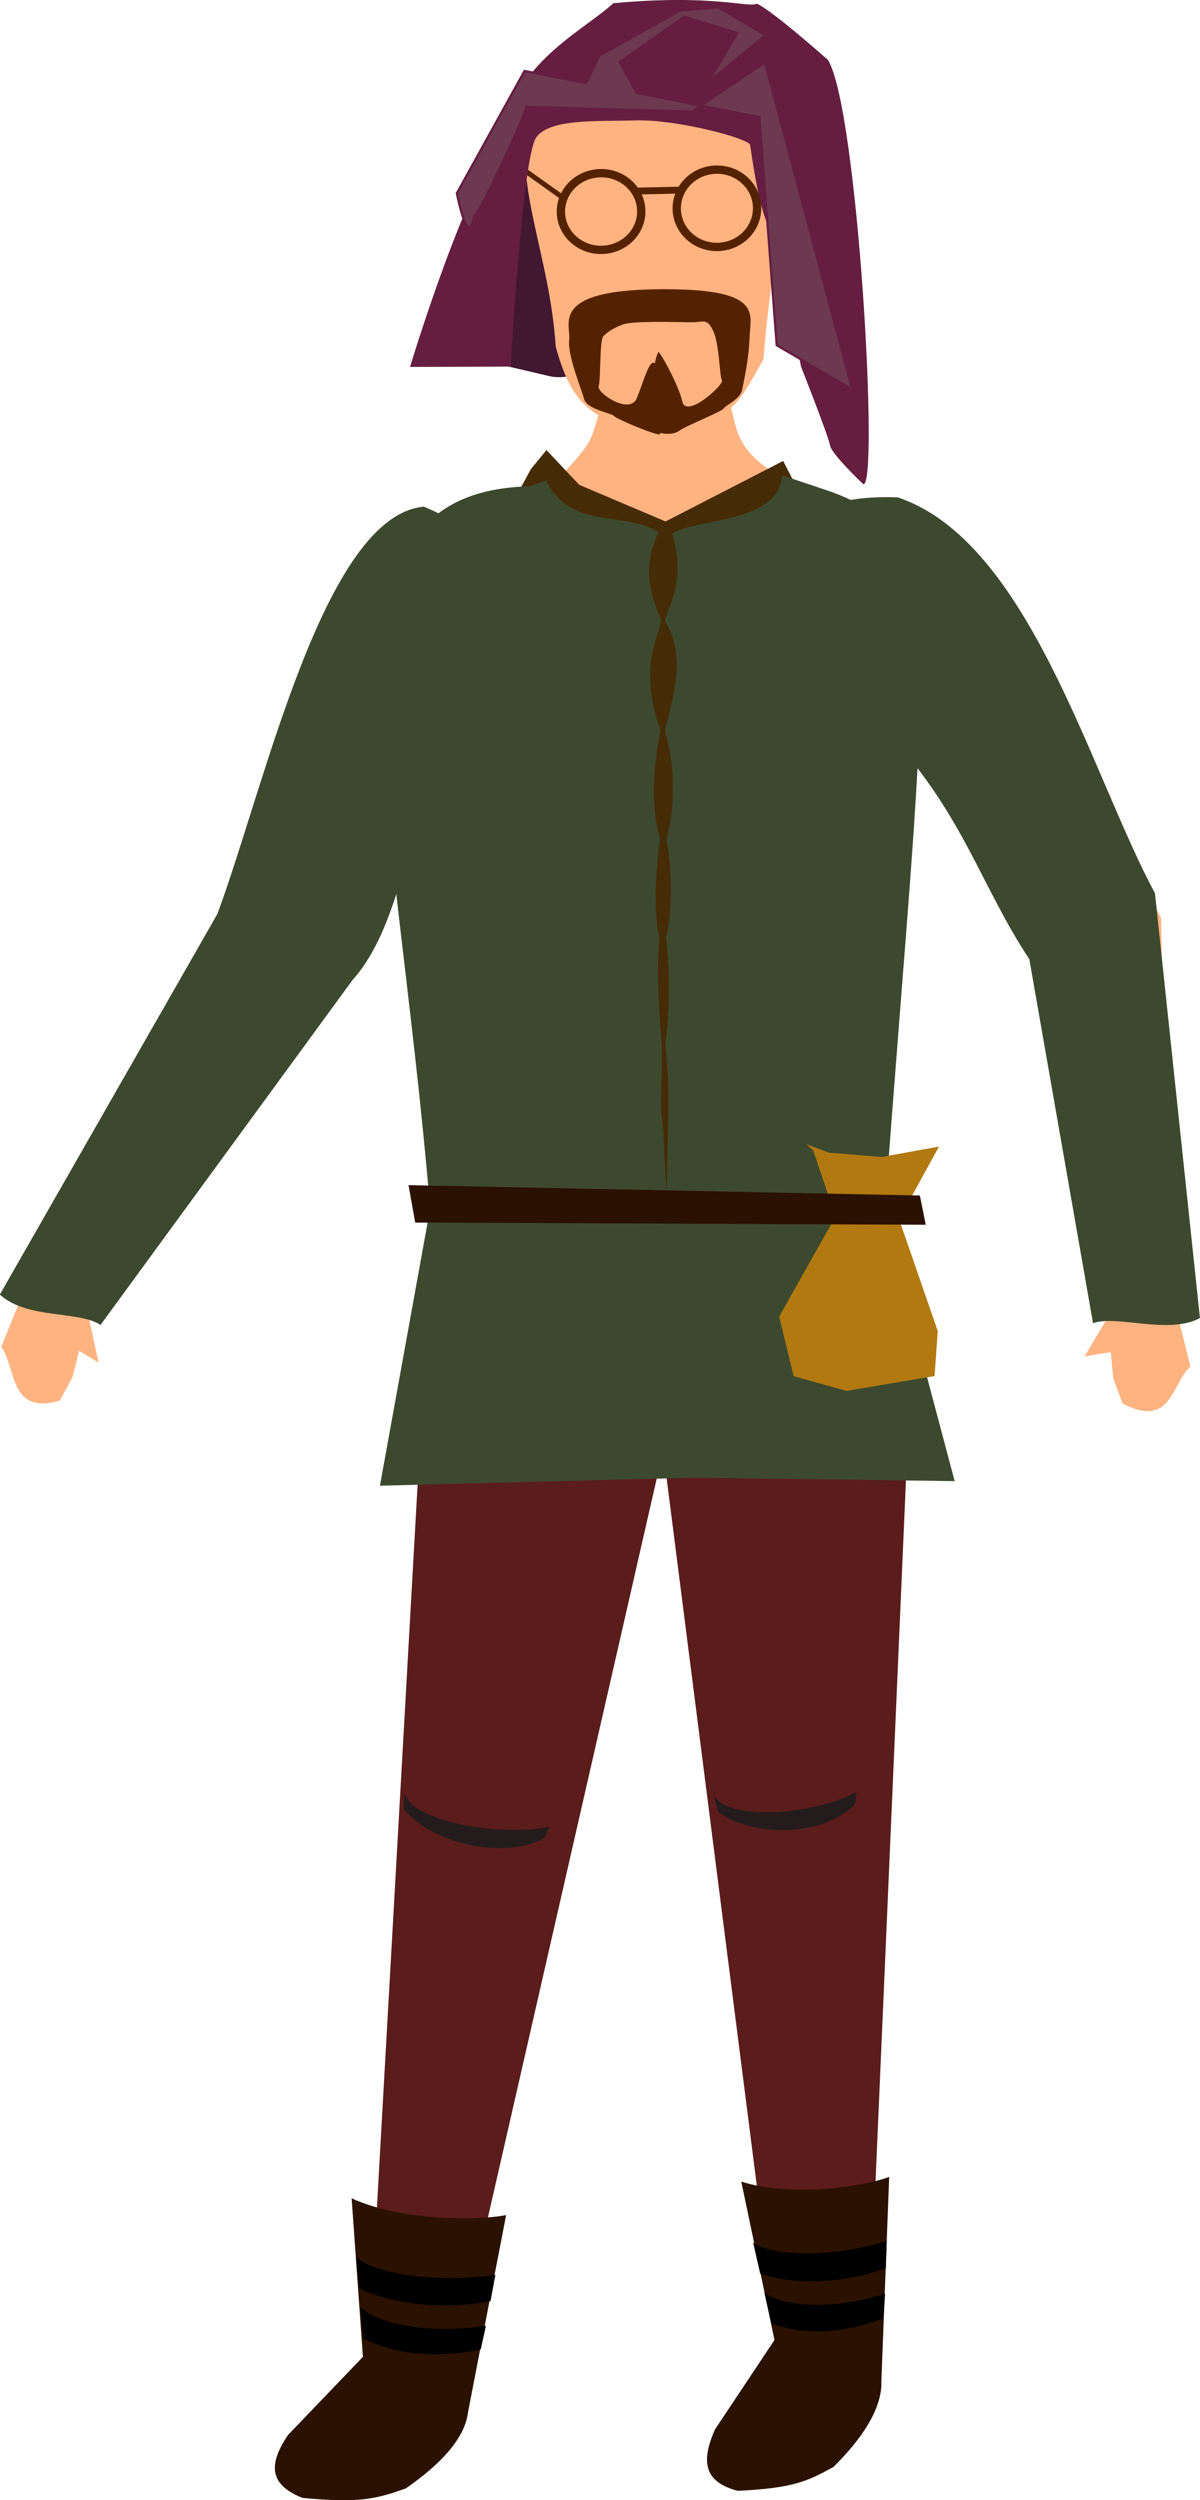 <?xml version="1.0" encoding="UTF-8" standalone="no"?>
<svg
   xmlns:dc="http://purl.org/dc/elements/1.1/"
   xmlns:cc="http://creativecommons.org/ns#"
   xmlns:rdf="http://www.w3.org/1999/02/22-rdf-syntax-ns#"
   xmlns:svg="http://www.w3.org/2000/svg"
   xmlns="http://www.w3.org/2000/svg"
   xmlns:sodipodi="http://sodipodi.sourceforge.net/DTD/sodipodi-0.dtd"
   xmlns:inkscape="http://www.inkscape.org/namespaces/inkscape"
   inkscape:export-ydpi="241.905"
   inkscape:export-xdpi="241.905"
   inkscape:export-filename="C:\Users\260862\Desktop\bartender.png"
   width="144.011mm"
   height="299.913mm"
   viewBox="0 0 144.011 299.913"
   version="1.1"
   id="svg8"
   inkscape:version="1.0 (4035a4fb49, 2020-05-01)"
   sodipodi:docname="merchant.svg">
  <defs
     id="defs2">
    <clipPath
       clipPathUnits="userSpaceOnUse"
       id="clipPath4045">
      <path
         style="fill:none;stroke:#000000;stroke-width:0.265px;stroke-linecap:butt;stroke-linejoin:miter;stroke-opacity:1"
         d="M 87.197,57.598 C 88.696,71.31 86.336,84.021 68.798,92.797 L 14.4,175.728 -18.399,142.395 27.466,50.665 Z"
         id="path4047"
         sodipodi:nodetypes="cccccc" />
    </clipPath>
  </defs>
  <sodipodi:namedview
     inkscape:guide-bbox="true"
     showguides="true"
     id="base"
     pagecolor="#ffffff"
     bordercolor="#666666"
     borderopacity="1.0"
     inkscape:pageopacity="0.0"
     inkscape:pageshadow="2"
     inkscape:zoom="0.44704445"
     inkscape:cx="-133.3489"
     inkscape:cy="580.05775"
     inkscape:document-units="mm"
     inkscape:current-layer="layer10"
     inkscape:document-rotation="0"
     showgrid="false"
     inkscape:snap-others="true"
     inkscape:object-nodes="true"
     inkscape:snap-global="false"
     inkscape:window-width="1920"
     inkscape:window-height="1001"
     inkscape:window-x="-9"
     inkscape:window-y="-9"
     inkscape:window-maximized="1" />
  <g
     transform="translate(-28.538,4.083)"
     style="display:inline"
     inkscape:groupmode="layer"
     id="layer10"
     inkscape:label="right_leg">
    <g
       transform="rotate(3.265,120.148,159.917)"
       inkscape:transform-center-y="64.027652"
       inkscape:transform-center-x="-0.63714898"
       id="g1130">
      <path
         sodipodi:nodetypes="cccccc"
         style="display:inline;fill:#5b1c1c;fill-opacity:1;stroke:none;stroke-width:0.265px;stroke-linecap:butt;stroke-linejoin:miter;stroke-opacity:1"
         d="m 139.486,281.224 -10.126,0.457 -22.055,-118.616 c -1.405,-10.749 18.886,-8.665 24.494,-6.905 l 6.102,8.606 z"
         id="path3150-8"
         inkscape:transform-center-x="-6.4664385"
         inkscape:transform-center-y="54.330535" />
      <g
         style="display:inline"
         id="g3230"
         inkscape:transform-center-x="1.133646"
         inkscape:transform-center-y="66.343279"
         transform="rotate(5.066,150.317,481.37)">
        <g
           inkscape:transform-center-y="65.06453"
           inkscape:transform-center-x="-5.0665003"
           id="g3222" />
        <g
           id="g81"
           inkscape:transform-center-x="-5.8564778"
           inkscape:transform-center-y="67.154279">
          <path
             style="display:inline;fill:#2b1100;stroke:none;stroke-width:0.265px;stroke-linecap:butt;stroke-linejoin:miter;stroke-opacity:1"
             d="m 103.414,260.884 6.696,18.226 -5.504,11.629 c -1.23,4.342 -0.165,6.468 3.75,6.908 6.709,-1.295 8.24,-2.442 10.972,-4.505 2.88,-3.832 4.786,-7.787 4.188,-11.029 l -2.621,-24.352 c -3.183,1.724 -11.361,4.122 -17.483,3.123 z"
             id="path855-9-6"
             sodipodi:nodetypes="cccccccc" />
          <path
             sodipodi:nodetypes="ccccc"
             id="path1685-96-6"
             d="m 93.436,215.454 c 1.996,2.968 12.236,0.667 16.872,-2.814 l 0.061,1.442 c -3.053,4.462 -11.66,5.806 -16.145,3.3 z"
             style="display:inline;fill:#241c1c;stroke:none;stroke-width:0.356px;stroke-linecap:butt;stroke-linejoin:miter;stroke-opacity:1" />
          <path
             style="fill:#000000;stroke:#000000;stroke-width:0.265px;stroke-linecap:butt;stroke-linejoin:miter;stroke-opacity:1"
             d="m 109.553,277.085 c 3.701,0.743 8.155,0.161 12.982,-2.536 l -0.217,-2.659 c -6.385,3.032 -11.722,3.049 -13.993,2.025 z"
             id="path1614-3-2"
             sodipodi:nodetypes="ccccc" />
          <path
             sodipodi:nodetypes="ccccc"
             id="path1614-5-3-9"
             d="m 107.351,271.344 c 3.701,0.743 9.762,-0.094 14.589,-2.791 l -0.339,-2.949 c -6.385,3.032 -13.206,3.594 -15.477,2.57 z"
             style="fill:#000000;stroke:#000000;stroke-width:0.265px;stroke-linecap:butt;stroke-linejoin:miter;stroke-opacity:1" />
        </g>
      </g>
    </g>
  </g>
  <g
     transform="translate(-28.538,4.083)"
     inkscape:groupmode="layer"
     id="layer9"
     inkscape:label="left_leg"
     style="display:inline">
    <g
       transform="rotate(-5.2,-205.939,2039.874)"
       inkscape:transform-center-y="69.07517"
       inkscape:transform-center-x="3.9304165"
       id="g3238">
      <g
         id="g65"
         inkscape:transform-center-x="5.0945768"
         inkscape:transform-center-y="60.660138"
         transform="matrix(1.05,0.006,0.006,0.981,180.153,41.439)">
        <g
           id="g3217" />
      </g>
    </g>
    <g
       id="g1113">
      <g
         transform="rotate(2.757,99.25,162.197)"
         inkscape:transform-center-y="62.05483"
         inkscape:transform-center-x="12.896378"
         id="g1120">
        <path
           sodipodi:nodetypes="cccccc"
           style="display:inline;fill:#5b1c1c;fill-opacity:1;stroke:none;stroke-width:0.269px;stroke-linecap:butt;stroke-linejoin:miter;stroke-opacity:1"
           d="m 78.407,278.127 10.642,0.262 20.828,-116.726 c -4.058,-9.938 -15.802,-7.622 -26.24,-2.156 l -4.318,6.646 z"
           id="path3150"
           inkscape:transform-center-x="4.9162982"
           inkscape:transform-center-y="55.295672" />
        <path
           style="display:inline;fill:#2b1100;stroke:none;stroke-width:0.269px;stroke-linecap:butt;stroke-linejoin:miter;stroke-opacity:1"
           d="m 75.457,260.88 2.266,18.927 -8.526,9.79 c -2.342,3.848 -1.788,6.123 2.095,7.457 7.168,0.335 9.016,-0.399 12.32,-1.725 3.897,-2.976 6.832,-6.298 7.034,-9.526 l 3.425,-23.809 c -3.678,0.898 -12.62,1.269 -18.614,-1.114 z"
           id="path855-3"
           sodipodi:nodetypes="cccccccc" />
        <path
           sodipodi:nodetypes="ccccc"
           id="path1685-96"
           d="m 79.408,211.927 c 0.858,3.415 11.772,4.858 17.62,3.272 l -0.476,1.344 c -4.657,3.035 -13.612,1.281 -17.086,-2.574 z"
           style="display:inline;fill:#241c1c;stroke:none;stroke-width:0.362px;stroke-linecap:butt;stroke-linejoin:miter;stroke-opacity:1" />
        <path
           style="display:inline;fill:#000000;stroke:#000000;stroke-width:0.265px;stroke-linecap:butt;stroke-linejoin:miter;stroke-opacity:1"
           d="m 51.974,273.757 c 3.258,1.907 7.659,2.807 13.101,1.828 l 0.66,-2.585 c -7.024,0.789 -12.076,-0.932 -13.89,-2.64 z"
           id="path1614-0"
           sodipodi:nodetypes="ccccc"
           transform="matrix(1.046,-0.089,0.095,0.977,-2.57,14.67)" />
        <path
           sodipodi:nodetypes="ccccc"
           id="path1614-5-7"
           d="m 51.761,267.611 c 3.258,1.907 9.261,3.088 14.703,2.109 l 0.639,-2.898 C 60.079,267.611 53.446,265.922 51.632,264.215 Z"
           style="display:inline;fill:#000000;stroke:#000000;stroke-width:0.265px;stroke-linecap:butt;stroke-linejoin:miter;stroke-opacity:1"
           transform="matrix(1.046,-0.089,0.095,0.977,-2.57,14.67)" />
      </g>
    </g>
  </g>
  <g
     transform="translate(-28.538,4.083)"
     inkscape:label="torso"
     inkscape:groupmode="layer"
     id="layer1"
     style="display:inline">
    <rect
       transform="rotate(26.613)"
       y="-202.424"
       x="609.907"
       height="1.2"
       width="18.666"
       id="rect1426-4-1-7-1"
       style="opacity:0.99;fill:#e6e6e6;stroke:none;stroke-width:0.265;stroke-dasharray:0.265, 0.529" />
    <g
       inkscape:transform-center-x="-0.57559787"
       transform="matrix(0.991,0.002,-0.002,0.995,1.523,0.582)"
       inkscape:transform-center-y="-33.036036"
       id="g1102">
      <g
         id="g71">
        <path
           sodipodi:nodetypes="cccccccc"
           id="path895-3"
           d="m 96.088,51.618 c 3.812,-4.051 2.707,-4.039 4.55,-8.885 l 14.719,0.078 c 1.698,3.383 -0.44,7.205 10.602,11.639 18.003,19.293 5.36,12.574 7.273,33.352 l -6.895,60.764 -38.176,0.378 C 83.533,76.805 66.739,85.331 96.088,51.618 Z"
           style="fill:#ffb380;stroke:none;stroke-width:0.265px;stroke-linecap:butt;stroke-linejoin:miter;stroke-opacity:1" />
        <g
           transform="translate(-254.4,-3.74)"
           id="g3248" />
      </g>
      <path
         style="display:inline;fill:#462b07;fill-opacity:1;stroke:none;stroke-width:0.265px;stroke-linecap:butt;stroke-linejoin:miter;stroke-opacity:1"
         d="m 83.7,66.332 17.577,78.678 15.694,1.883 13.811,-79.725 -8.579,-16.531 -14.229,7.324 -10.463,-4.394 -3.976,-4.185 -1.883,2.302 z"
         id="path1004"
         sodipodi:nodetypes="cccccccccc" />
      <path
         style="display:inline;fill:#3d492f;fill-opacity:1;stroke:none;stroke-width:0.238px;stroke-linecap:butt;stroke-linejoin:miter;stroke-opacity:1"
         d="m 93.5,53.055 c 3.014,6.096 9.76,3.56 13.635,6.228 -2.815,5.603 0.449,10.05 0.329,10.696 -0.371,1.998 -2.738,5.688 -0.042,13.203 -0.728,3.281 -1.355,8.927 -0.004,13.074 -0.205,0.583 -1.078,8.244 -0.086,11.834 -0.319,2.845 -0.148,7.72 0.312,12.871 0.132,5.016 -0.352,6.618 0.206,10.463 0.164,3.845 0.322,6.54 0.427,6.955 0.079,-0.036 0.018,-3.271 0.137,-6.996 0.119,-3.725 0.086,-5.355 -0.318,-10.42 0.515,-4.658 0.529,-8.334 0.036,-12.925 1.069,-3.784 0.367,-10.944 -0.015,-11.638 0.884,-2.906 1.332,-8.204 -0.166,-13.201 0.953,-4.148 2.622,-8.834 0.01,-13.236 -0.327,-0.552 2.775,-4.273 0.825,-10.564 2.626,-1.783 13.083,-1.239 13.273,-7.039 l 5.638,1.87 c 15.349,5.28 11.958,17.154 6.945,87.468 l 8.579,31.889 -31.504,-0.352 -38.097,1.045 6.015,-33.427 C 75.14,88.435 63.991,54.443 91.548,53.756 Z"
         id="path1422-5"
         sodipodi:nodetypes="ccscccccccccccscccccccccc" />
      <path
         sodipodi:nodetypes="ccccccccccccc"
         style="fill:#b17910;fill-opacity:1;stroke:none;stroke-width:0.331px;stroke-linecap:butt;stroke-linejoin:miter;stroke-opacity:1"
         d="m 126.011,133.77 2.722,7.934 -6.805,12.09 1.769,7.179 6.397,1.763 10.667,-1.812 0.376,-5.417 -4.707,-13.469 4.808,-8.782 -6.924,1.268 -6.397,-0.504 -2.722,-1.008 z"
         id="path1073" />
      <path
         style="display:inline;fill:#2b1100;stroke:none;stroke-width:0.271px;stroke-linecap:butt;stroke-linejoin:miter;stroke-opacity:1"
         d="m 77.012,138.036 0.817,4.51 61.829,0.139 -0.724,-3.525 z"
         id="path1656"
         sodipodi:nodetypes="ccccc" />
    </g>
  </g>
  <g
     transform="translate(-28.538,4.083)"
     inkscape:groupmode="layer"
     id="layer7"
     inkscape:label="left_arm"
     style="display:inline">
    <g
       inkscape:transform-center-y="42.811113"
       inkscape:transform-center-x="21.571834"
       transform="matrix(-0.91,0.281,0.313,1.013,71.131,-9.051)"
       id="g1052"
       style="display:inline">
      <g
         id="g1056">
        <path
           style="display:inline;fill:#ffb380;stroke:none;stroke-width:0.267px;stroke-linecap:butt;stroke-linejoin:miter;stroke-opacity:1"
           d="m 42.214,108.434 37.63,25.442 2.579,2.641 0.646,6.704 1.901,-1.944 1.758,2.624 2.429,2.129 c 6.64,-0.107 3.997,-4.923 5.038,-7.777 l -7.868,-8.637 -33.279,-29.34 C 35.362,78.349 34.085,74.525 19.644,64.398 12.477,75.648 6.477,71.814 24.3,93.826 Z"
           id="path895-3-2-1-1"
           sodipodi:nodetypes="ccccccccccccc" />
        <path
           sodipodi:nodetypes="ccccccc"
           id="path1422-5-0-1-9"
           d="m 18.291,88.48 c 4.937,1.61 10.661,16.883 19.944,21.839 l 43.199,28.893 c 2.083,-2.296 8.644,-3.051 10.988,-6.648 L 52.083,98.686 C 41.63,86.479 24.475,59.199 12.076,61.55 -7.416,76.241 17.498,87.128 18.291,88.48 Z"
           style="display:inline;fill:#3d492f;fill-opacity:1;stroke:none;stroke-width:0.282px;stroke-linecap:butt;stroke-linejoin:miter;stroke-opacity:1" />
      </g>
    </g>
  </g>
  <g
     transform="translate(-28.538,4.083)"
     inkscape:groupmode="layer"
     id="layer8"
     inkscape:label="right_arm"
     style="display:inline">
    <g
       inkscape:transform-center-y="47.390379"
       inkscape:transform-center-x="-15.465933"
       transform="rotate(1.244,218.456,-158.353)"
       id="g1030">
      <path
         sodipodi:nodetypes="ccccccccccccc"
         id="path895-3-2-1"
         d="m 160.491,109.955 8.154,36.555 0.524,7.003 -3.573,6.329 3.132,-0.576 0.364,3.138 1.188,3.003 c 5.955,2.939 5.805,-2.553 8.035,-4.616 l -3.052,-11.278 -1.632,-42.449 C 156.969,76.99 158.653,83.922 146.511,62.693 c -11.515,6.733 -12.658,-3.2 1.919,25.113 z"
         style="display:inline;fill:#ffb380;stroke:none;stroke-width:0.267px;stroke-linecap:butt;stroke-linejoin:miter;stroke-opacity:1" />
      <g
         id="g3121"
         inkscape:transform-center-x="-8.3811682"
         inkscape:transform-center-y="41.842071"
         transform="matrix(1.102,0.095,-0.074,1.023,31.939,-16.842)">
        <path
           style="fill:#3d492f;fill-opacity:1;stroke:none;stroke-width:0.265px;stroke-linecap:butt;stroke-linejoin:miter;stroke-opacity:1"
           d="m 104.935,90.921 c 8.566,8.257 11.146,16.138 17.114,24.04 l 10.582,41.522 c 2.547,-1.303 8.274,0.438 11.499,-1.943 l -9.177,-48.832 C 126.808,92.701 117.803,66.322 103.11,62.907 82.052,64.577 97.258,82.975 104.935,90.921 Z"
           id="path1422-5-0-1"
           sodipodi:nodetypes="ccccccc" />
      </g>
    </g>
  </g>
  <g
     transform="translate(-28.538,4.083)"
     inkscape:groupmode="layer"
     id="layer11"
     inkscape:label="head"
     style="display:inline">
    <g
       inkscape:transform-center-y="-20.963035"
       inkscape:transform-center-x="2.9520794"
       transform="rotate(-1.298,104.123,8.892)"
       id="g1093">
      <path
         style="fill:#411731;fill-opacity:1;stroke:none;stroke-width:0.255px;stroke-linecap:butt;stroke-linejoin:miter;stroke-opacity:1"
         d="m 91.199,11.097 -3.309,28.236 c 0,0 -2.327,-0.655 5.804,1.466 8.132,2.121 19.697,-16.647 19.697,-16.647 -2.944,-42.755 -8.185,-5.772 -22.192,-13.055 z"
         id="path1000"
         sodipodi:nodetypes="cczcc" />
      <g
         id="g3243"
         inkscape:transform-center-x="0.6427117"
         inkscape:transform-center-y="-21.490079"
         transform="matrix(0.99,0.131,-0.13,0.998,-163.756,-29.031)">
        <path
           sodipodi:nodetypes="cccccc"
           id="path899-9"
           d="m 258.912,3.902 c -1.091,9.216 4.231,16.589 6.192,27.734 3.139,8.074 6.482,8.338 14.63,9.306 7.519,-4.072 7.251,-3.234 10.354,-10.474 -0.474,-17.693 2.137,-23.372 -0.848,-32.49 -19.417,-8.034 -23.259,0.135 -30.329,5.924 z"
           style="fill:#ffb380;stroke:none;stroke-width:0.265px;stroke-linecap:butt;stroke-linejoin:miter;stroke-opacity:1" />
        <path
           sodipodi:nodetypes="zzzczzzzzzzzzzzzzzzzz"
           d="m 283.696,27.711 c 0.937,1.456 1.345,5.302 1.703,5.765 0.358,0.464 -3.756,5.091 -4.463,3.035 -0.707,-2.057 -3.753,-6.267 -3.515,-5.461 -0.797,1.78 0.37,8.389 0.558,9.03 0.189,0.641 2.205,0.643 2.929,-0.032 0.724,-0.675 4.949,-2.887 5.059,-3.245 0.111,-0.358 1.892,-1.289 1.974,-2.482 0.082,-1.193 0.406,-3.424 0.207,-6.297 -0.199,-2.873 1.093,-6.029 -11.733,-4.474 -12.827,1.555 -9.739,5.31 -9.785,7.121 -0.046,1.811 2.099,5.688 2.552,6.851 0.454,1.163 3.601,1.312 3.798,1.606 0.197,0.295 5.668,1.881 5.71,1.543 0.042,-0.338 -0.708,-7.518 -1.462,-8.259 -0.753,-0.741 -1.147,2.171 -1.774,4.299 -0.627,2.128 -4.893,-0.113 -4.711,-0.931 0.182,-0.817 -0.503,-5.487 -0.072,-5.991 0.431,-0.505 0.923,-0.986 2.129,-1.609 1.206,-0.623 6.671,-1.01 8.163,-1.16 1.492,-0.149 1.797,-0.766 2.733,0.69 z"
           style="fill:#552200;stroke:none;stroke-width:0.226px;stroke-linecap:butt;stroke-linejoin:miter;stroke-opacity:1"
           id="path901-8" />
      </g>
      <ellipse
         style="fill:#ffb380;stroke-width:0.311"
         id="path128"
         cx="97.803"
         cy="16.128"
         rx="3.625"
         ry="2.441" />
      <ellipse
         style="fill:none;stroke:#552200;stroke-width:1;stroke-miterlimit:4;stroke-dasharray:none;stroke-opacity:1"
         id="path132"
         ry="4.6"
         rx="4.822"
         cy="21.21"
         cx="100.393" />
      <ellipse
         id="path132-6"
         style="display:inline;fill:none;stroke:#552200;stroke-width:1;stroke-miterlimit:4;stroke-dasharray:none;stroke-opacity:1"
         ry="4.636"
         rx="4.821"
         cy="21.136"
         cx="114.301" />
      <path
         style="fill:#8d634a;fill-opacity:1;stroke:#552200;stroke-width:0.825;stroke-linecap:butt;stroke-linejoin:miter;stroke-miterlimit:4;stroke-dasharray:none;stroke-opacity:1"
         d="m 104.757,18.854 h 5.201"
         id="path982" />
      <path
         style="fill:none;stroke:#552200;stroke-width:0.6;stroke-linecap:butt;stroke-linejoin:miter;stroke-miterlimit:4;stroke-dasharray:none;stroke-opacity:1"
         d="M 95.74,19.359 90.733,15.625"
         id="path994" />
      <path
         style="fill:#651e40;fill-opacity:1;stroke:none;stroke-width:0.273px;stroke-linecap:butt;stroke-linejoin:miter;stroke-opacity:1"
         d="m 104.859,10.379 c 4.813,-0.028 13.478,2.454 13.596,3.256 0.119,0.802 0.729,6.867 1.922,9.656 1.193,2.789 3.587,17.079 3.587,17.079 0,0 3.123,8.453 3.259,9.502 0.137,1.049 3.879,4.741 3.879,4.741 1.92,0.693 0.382,-45.154 -3.081,-50.97 0,0 -6.593,-6.129 -8.386,-6.941 -1.053,0.52 -5.081,-1.284 -17.204,-0.442 -3.689,3.209 -10.908,6.31 -13.566,14.422 -0.202,0.618 -1.793,3.431 -4.925,10.506 -3.735,8.439 -6.894,18.139 -6.894,18.139 l 12.09,0.234 c 0,0 1.963,-25.235 3.696,-27.443 1.733,-2.208 7.214,-1.712 12.027,-1.74 z"
         id="path996"
         sodipodi:nodetypes="zzzczccccsscczzz" />
      <path
         style="fill:#6c3950;fill-opacity:1;stroke:#651e40;stroke-width:0.265px;stroke-linecap:butt;stroke-linejoin:miter;stroke-opacity:1"
         d="M 91.747,8.449 C 91.303,9.928 85.835,21.163 85.175,21.341 84.311,25.607 83.14,18.622 83.14,18.622 l 8.449,-14.479 28.056,6.175 1.454,27.403 8.935,5.497 -9.583,-39.435 -8.886,5.685 z"
         id="path1077"
         sodipodi:nodetypes="cccccccccc" />
      <path
         style="fill:#6c3950;fill-opacity:1;stroke:none;stroke-width:0.265px;stroke-linecap:butt;stroke-linejoin:miter;stroke-opacity:1"
         d="m 110.484,-2.563 -9.782,5.179 -1.936,3.819 6.278,1.046 -2.197,-4.185 8.056,-5.388 6.539,2.197 -3.348,5.336 6.278,-4.917 -5.388,-3.348 z"
         id="path1079" />
    </g>
  </g>
</svg>
